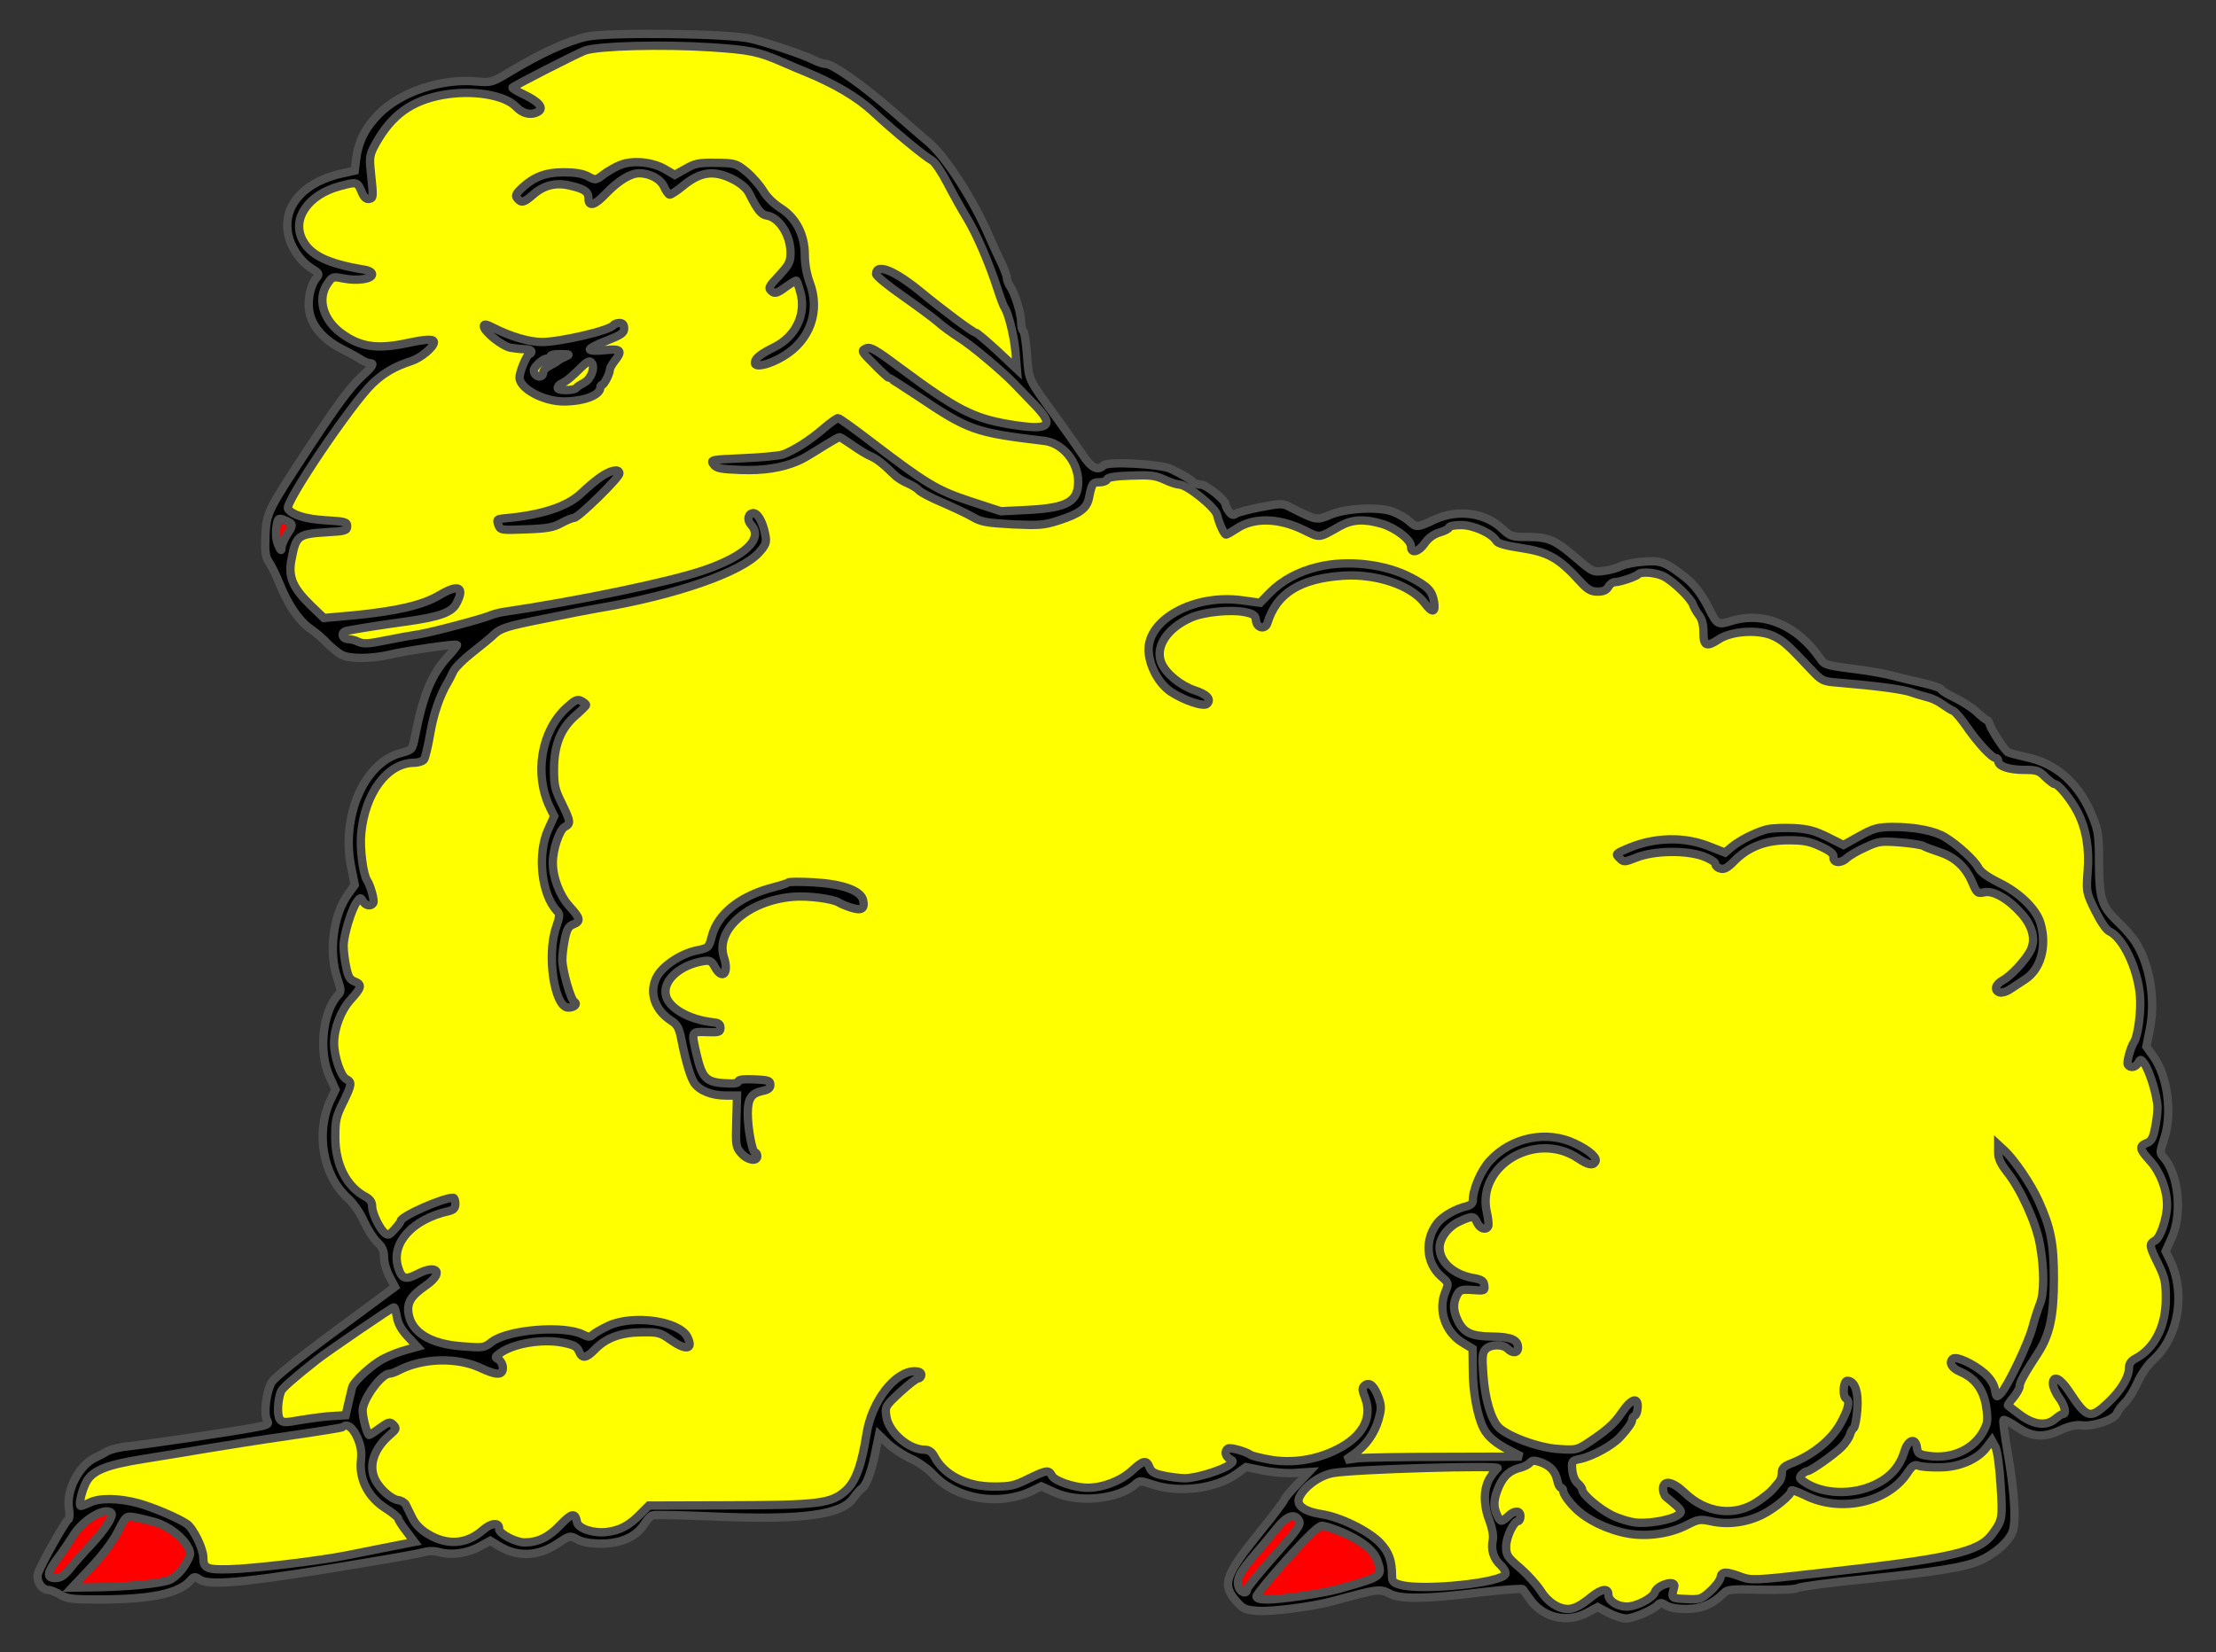 <?xml version="1.0" encoding="utf-8"?>
<svg xmlns="http://www.w3.org/2000/svg" xmlns:dc="http://purl.org/dc/elements/1.1/"
     xmlns:xl="http://www.w3.org/1999/xlink"
     xmlns:xlink="http://www.w3.org/1999/xlink"
     version="1.1"
     viewBox="76.5 81 265.5 198"
     width="265.5"
     height="198"
     preserveAspectRatio="xMidYMid meet"
     zoomAndPan="magnify"
     contentScriptType="application/ecmascript"
     contentStyleType="text/css">
   <rect x="76.5" y="81" width="265.5" height="198" fill="#333333" stroke="none"/>
   <defs/>
   <g stroke-opacity="1" stroke-dasharray="none" stroke="#505050" fill="#ffff00"
      fill-opacity="1">
      <title>Sheep Couchant (2)</title>
      <g>
         <title>Art</title>
         <g>
            <g>
               <g  id="outline-0">
                  <path
                        d="M 146.861 85.383 C 144.667 85.838 141.278 87.377 137.746 89.513 C 135.439 90.909 135.382 90.909 133.587 90.766 C 129.429 90.367 124.558 91.991 121.938 94.611 C 120.285 96.263 119.431 97.973 119.175 100.023 L 119.004 101.448 L 117.579 101.761 C 113.136 102.701 110.516 105.435 110.971 108.711 C 111.171 110.391 112.395 112.271 113.82 113.154 C 114.731 113.724 114.788 113.838 114.446 114.265 C 113.734 115.063 113.335 116.829 113.535 118.167 C 113.791 119.99 115.187 121.642 117.38 122.782 C 118.406 123.294 119.516 123.921 119.858 124.149 C 120.2 124.377 120.713 124.548 120.998 124.548 C 121.339 124.576 120.969 125.089 119.744 126.2 C 118.491 127.368 116.867 129.561 113.877 134.09 C 108.465 142.322 108.436 142.379 108.294 145.255 C 108.237 147.192 108.294 147.733 108.75 148.389 C 109.034 148.816 109.604 149.955 109.974 150.895 C 110.971 153.402 112.31 155.396 113.677 156.336 C 114.332 156.791 115.272 157.589 115.757 158.13 C 116.269 158.643 117.01 159.241 117.437 159.469 C 118.434 159.981 121.026 159.953 123.219 159.44 C 125.071 158.985 131.109 158.102 131.252 158.272 C 131.309 158.329 130.853 158.928 130.226 159.611 C 128.204 161.804 127.207 164.226 126.21 169.296 C 125.897 170.862 125.897 170.862 124.53 171.232 C 120.115 172.372 117.295 178.895 118.605 185.047 L 119.004 187.041 L 118.206 188.152 C 116.412 190.63 115.842 195.13 116.924 198.263 C 117.38 199.631 117.409 199.83 116.981 200.257 C 115.13 202.308 114.646 207.093 115.984 209.999 L 116.697 211.565 L 116.155 212.705 C 114.275 216.607 115.13 221.762 118.121 224.525 C 118.833 225.152 119.659 226.348 120.086 227.317 C 120.513 228.257 121.225 229.396 121.681 229.823 C 122.308 230.422 122.507 230.877 122.507 231.646 C 122.507 232.244 122.792 233.27 123.162 233.953 L 123.817 235.207 L 116.697 240.476 C 112.225 243.78 109.376 246.088 109.034 246.657 C 108.408 247.768 108.066 250.446 108.493 251.186 C 108.778 251.67 108.636 251.756 106.898 252.069 C 103.993 252.61 94.137 254.063 92.001 254.291 C 90.976 254.376 89.836 254.661 89.438 254.861 C 89.067 255.088 88.355 255.459 87.871 255.687 C 85.934 256.627 84.396 259.646 84.766 261.81 C 84.88 262.437 84.823 263.007 84.681 263.092 C 84.254 263.349 81.263 268.732 81.035 269.615 C 80.836 270.498 81.519 271.523 82.317 271.523 C 82.573 271.523 83.2 271.78 83.712 272.093 C 84.51 272.577 85.137 272.663 88.298 272.663 C 94.508 272.663 97.84 271.979 99.264 270.441 C 99.749 269.871 99.834 269.871 100.461 270.299 C 101.686 271.096 106.784 270.555 121.368 268.077 C 124.131 267.621 126.78 267.137 127.292 266.995 C 127.862 266.824 128.574 266.824 129.258 267.023 C 130.654 267.393 132.562 267.108 134.043 266.282 L 135.239 265.627 L 136.322 266.282 C 138.543 267.621 141.022 267.507 143.329 265.941 C 144.753 265.001 144.781 264.972 145.664 265.456 C 146.263 265.798 147.231 265.969 148.57 265.969 C 150.905 265.969 152.728 265.143 153.697 263.633 C 154.01 263.121 154.437 262.665 154.637 262.58 C 154.808 262.494 158.197 262.551 162.099 262.722 C 172.724 263.178 177.452 262.523 178.791 260.443 C 179.076 260.045 179.503 259.532 179.788 259.332 C 180.329 258.962 180.984 257.168 181.468 254.604 L 181.81 252.952 L 182.836 253.949 C 183.434 254.519 184.63 255.316 185.542 255.744 C 186.481 256.142 187.706 257.025 188.304 257.68 C 191.067 260.671 196.223 261.526 200.154 259.646 L 201.264 259.105 L 202.831 259.817 C 205.736 261.155 210.522 260.671 212.572 258.82 C 213 258.392 213.199 258.421 214.566 258.877 C 217.7 259.959 222.2 259.389 224.678 257.595 L 225.789 256.797 L 227.783 257.196 C 228.865 257.424 230.546 257.566 231.543 257.509 L 233.309 257.396 L 231.941 258.848 C 231.172 259.617 230.46 260.472 230.375 260.7 C 230.318 260.928 229.008 262.665 227.469 264.545 C 223.254 269.786 222.884 270.84 224.564 272.805 C 225.419 273.802 225.675 273.916 227.213 274.03 C 228.951 274.144 233.793 273.517 236.299 272.834 C 241.569 271.381 241.854 271.353 243.022 271.979 C 244.303 272.663 247.522 272.606 253.931 271.808 C 256.58 271.495 258.83 271.324 258.944 271.438 C 259.029 271.58 259.485 272.15 259.912 272.777 C 261.479 274.885 264.299 275.511 266.634 274.258 L 267.916 273.574 L 269.198 274.258 C 269.91 274.628 270.85 274.941 271.306 274.941 C 272.189 274.941 274.467 273.973 275.123 273.318 C 275.436 273.005 275.607 273.033 276.12 273.375 C 276.518 273.631 277.401 273.802 278.512 273.802 C 280.364 273.802 281.674 273.232 283.013 271.922 C 283.468 271.438 283.953 271.409 287.428 271.495 C 289.792 271.552 291.558 271.466 291.871 271.296 C 292.156 271.125 295.745 270.64 299.818 270.242 C 308.449 269.359 311.81 268.817 313.604 268.048 C 315.484 267.251 317.221 265.713 317.649 264.488 C 318.076 263.149 317.848 259.674 317.022 254.946 C 316.68 252.952 316.452 251.243 316.538 251.158 C 316.623 251.072 317.364 251.442 318.19 252.012 C 319.984 253.237 321.38 253.322 323.459 252.325 C 324.371 251.898 325.225 251.727 325.795 251.784 C 327.162 252.012 329.84 251.129 330.125 250.36 C 330.267 250.018 330.694 249.449 331.093 249.078 C 331.492 248.708 332.147 247.654 332.574 246.714 C 333.001 245.717 333.827 244.521 334.539 243.894 C 337.53 241.131 338.385 235.976 336.505 232.045 L 335.964 230.934 L 336.676 229.368 C 338.014 226.462 337.53 221.677 335.679 219.626 C 335.252 219.199 335.28 219 335.736 217.632 C 336.818 214.499 336.249 209.999 334.454 207.521 L 333.657 206.41 L 334.055 204.416 C 334.796 200.912 334.112 196.611 332.346 193.877 C 331.947 193.279 331.065 192.225 330.352 191.57 C 328.302 189.604 328.017 188.807 327.988 184.506 C 327.988 181.316 327.903 180.575 327.305 179.094 C 325.71 174.992 322.975 172.486 319.215 171.717 C 318.218 171.489 317.25 171.232 317.079 171.147 C 316.68 170.891 315.142 168.583 314.914 167.871 C 314.829 167.53 314.629 167.273 314.544 167.273 C 314.43 167.273 313.889 166.846 313.348 166.333 C 312.807 165.821 311.61 165.052 310.727 164.624 C 309.816 164.197 309.075 163.741 309.075 163.599 C 309.075 163.456 308.135 163.143 307.024 162.887 C 305.885 162.63 304.233 162.232 303.378 162.004 C 302.524 161.776 300.729 161.434 299.391 161.263 C 295.317 160.75 295.118 160.694 294.605 159.953 C 291.842 155.908 287.798 154.199 283.896 155.424 C 282.329 155.908 282.215 155.851 281.304 154.028 C 280.392 152.205 279.424 150.924 278.227 150.041 C 275.949 148.303 275.464 148.132 273.414 148.303 C 272.388 148.36 271.163 148.616 270.708 148.844 C 270.28 149.072 269.34 149.329 268.628 149.414 C 267.375 149.585 267.29 149.528 265.353 147.876 C 262.846 145.711 262.02 145.341 259.514 145.341 C 257.634 145.341 257.463 145.284 256.466 144.344 C 254.443 142.435 251.139 141.98 248.376 143.262 C 246.326 144.23 246.183 144.23 245.386 143.489 C 244.987 143.119 244.075 142.578 243.392 142.322 C 241.683 141.666 237.695 141.894 235.787 142.72 C 234.306 143.375 234.135 143.347 231.201 141.837 C 230.147 141.296 230.061 141.296 227.498 141.78 C 226.074 142.065 224.735 142.407 224.536 142.578 C 224.279 142.777 224.051 142.72 223.767 142.322 C 223.539 142.037 223.339 141.638 223.339 141.467 C 223.339 140.926 221.032 139.074 220.377 139.074 C 220.035 139.074 219.608 138.932 219.437 138.761 C 219.067 138.391 218.241 137.907 216.788 137.195 C 215.535 136.596 209.24 136.255 208.727 136.767 C 208.015 137.479 207.246 137.081 206.164 135.429 C 205.566 134.546 204.198 132.58 203.116 131.099 C 199.612 126.285 199.783 126.656 199.555 123.608 C 199.442 122.07 199.242 120.759 199.1 120.674 C 198.957 120.589 198.843 120.104 198.843 119.592 C 198.843 118.566 198.103 116.145 197.505 115.291 C 197.305 114.977 197.134 114.55 197.134 114.294 C 197.134 114.066 196.821 113.24 196.451 112.442 C 196.052 111.673 195.397 110.192 194.941 109.167 C 193.147 104.98 189.843 99.881 187.906 98.172 C 187.251 97.631 185.257 95.893 183.462 94.327 C 179.902 91.222 176.256 88.658 175.43 88.658 C 175.116 88.658 174.433 88.43 173.835 88.117 C 172.61 87.519 168.765 86.209 166.429 85.639 C 163.979 85.012 149.538 84.842 146.861 85.383 Z"
                        fill="black"/>
               </g>
            </g>
            <g>
               <path d="M 161.615 86.665 C 166.344 86.978 167.34 87.177 170.217 88.43 C 171.328 88.915 172.468 89.399 172.781 89.513 C 176.427 90.994 179.218 92.618 181.184 94.469 C 183.548 96.662 187.222 99.71 188.19 100.251 C 188.532 100.451 189.358 101.675 190.013 102.957 C 190.697 104.267 191.722 106.119 192.321 107.087 C 193.488 108.996 194.97 112.414 195.995 115.575 C 196.337 116.658 196.736 117.683 196.85 117.854 C 197.305 118.481 197.96 121.101 198.16 123.095 L 198.331 125.231 L 195.995 123.038 C 194.685 121.842 193.517 120.845 193.375 120.845 C 193.061 120.845 189.444 118.139 186.852 116.003 C 183.69 113.411 181.468 112.499 181.468 113.838 C 181.468 114.066 182.921 115.262 184.687 116.487 C 186.424 117.712 188.333 119.107 188.874 119.592 C 189.415 120.076 190.583 120.93 191.438 121.472 C 192.976 122.44 196.565 125.459 197.989 126.94 C 198.388 127.339 199.442 128.45 200.353 129.39 C 203.03 132.124 202.318 132.666 197.248 131.811 C 193.118 131.099 190.982 130.017 184.516 125.203 C 181.354 122.839 180.785 122.525 180.244 122.753 C 179.645 123.038 179.674 123.095 181.212 124.633 C 182.095 125.545 182.893 126.257 182.978 126.257 C 183.063 126.257 184.659 127.282 186.51 128.507 C 192.577 132.58 193.318 132.837 201.635 133.833 C 203.8 134.09 205.679 136.34 205.679 138.704 C 205.679 141.097 204.398 141.837 199.812 142.094 L 196.422 142.265 L 192.748 141.068 C 188.703 139.73 187.507 138.989 180.813 133.89 C 178.819 132.352 177.053 131.099 176.911 131.099 C 176.769 131.099 175.999 131.64 175.23 132.295 C 173.578 133.748 171.585 135.001 170.303 135.457 C 169.79 135.628 167.597 135.827 165.461 135.913 C 161.672 136.084 161.587 136.084 161.986 136.653 C 162.327 137.109 162.812 137.223 165.176 137.308 C 167.882 137.422 170.16 137.081 172.069 136.255 C 172.838 135.913 173.066 135.77 175.401 134.318 C 176.227 133.805 176.996 133.378 177.082 133.378 C 177.167 133.378 177.851 133.805 178.591 134.318 C 179.304 134.83 180.272 135.429 180.728 135.628 C 181.554 135.97 182.294 136.568 183.605 137.85 C 183.946 138.22 184.687 138.676 185.228 138.904 C 185.769 139.131 186.368 139.502 186.567 139.73 C 186.738 139.957 188.02 140.641 189.387 141.211 C 190.754 141.809 192.406 142.578 193.033 142.948 C 194.03 143.546 194.742 143.66 197.789 143.831 C 201.037 143.974 201.549 143.945 203.401 143.347 C 205.85 142.549 206.705 141.923 206.961 140.698 C 207.332 138.904 207.388 138.79 208.243 138.79 C 208.699 138.79 209.097 138.619 209.154 138.419 C 209.24 138.191 210.151 138.049 212.003 137.992 C 214.282 137.907 214.908 137.964 216.019 138.476 C 216.731 138.818 217.557 139.074 217.842 139.074 C 218.753 139.103 222.115 141.809 222.314 142.692 C 222.599 143.831 223.168 145.056 223.396 145.056 C 223.51 145.056 224.051 144.743 224.621 144.372 C 226.643 142.977 229.691 143.034 232.71 144.515 C 234.676 145.483 234.448 145.512 237.011 144.059 C 238.493 143.233 239.945 143.148 242.082 143.774 C 243.762 144.287 245.557 145.683 245.557 146.509 C 245.557 147.392 246.497 147.135 247.209 146.081 C 247.636 145.483 248.234 145.028 248.975 144.8 C 249.601 144.629 250.114 144.344 250.114 144.202 C 250.114 144.031 250.769 143.917 251.567 143.917 C 253.048 143.917 255.269 144.914 255.782 145.825 C 255.925 146.11 256.922 146.395 258.659 146.651 C 262.02 147.164 263.216 147.819 265.865 150.724 C 266.72 151.664 267.147 151.892 267.916 151.892 C 268.6 151.892 268.97 151.721 269.198 151.322 C 269.369 151.009 269.711 150.753 269.996 150.753 C 270.565 150.753 272.531 150.098 272.787 149.813 C 273.157 149.442 274.923 149.613 275.835 150.069 C 277.003 150.667 279.11 152.718 279.338 153.459 C 279.452 153.772 279.765 154.342 280.05 154.712 C 280.421 155.168 280.591 155.851 280.591 156.763 C 280.591 158.415 280.933 158.586 282.414 157.617 C 284.01 156.563 287.371 156.393 289.108 157.275 C 290.247 157.874 290.618 158.187 293.466 161.206 C 294.776 162.602 294.89 162.659 296.742 162.801 C 301.47 163.2 304.461 163.599 305.515 163.969 C 306.141 164.197 307.053 164.453 307.509 164.567 C 307.993 164.681 308.762 165.052 309.218 165.393 C 309.702 165.735 310.271 166.105 310.528 166.191 C 310.784 166.305 311.525 167.188 312.208 168.185 C 313.519 170.065 315.142 171.831 315.626 171.831 C 315.797 171.831 315.911 172.002 315.911 172.201 C 315.911 172.828 317.221 173.255 319.044 173.255 C 320.526 173.255 320.81 173.34 321.551 174.109 C 322.035 174.565 322.548 174.964 322.69 174.964 C 323.146 174.964 324.684 176.872 325.425 178.325 C 326.45 180.347 326.849 182.711 326.621 185.474 C 326.45 187.867 326.45 187.924 327.504 190.089 C 328.159 191.399 328.843 192.424 329.213 192.595 C 330.837 193.336 332.603 197.01 332.887 200.257 C 333.058 202.023 332.66 205.157 332.175 205.869 C 331.777 206.467 331.264 208.29 331.435 208.575 C 331.72 209.03 332.375 208.916 332.688 208.347 C 332.944 207.891 333.001 207.891 333.4 208.432 C 334.027 209.258 334.995 212.42 334.995 213.73 C 334.995 214.328 334.853 215.468 334.682 216.265 C 334.454 217.405 334.226 217.775 333.685 217.974 C 332.745 218.344 332.83 218.715 334.112 220.11 C 335.309 221.421 336.135 223.557 336.135 225.38 C 336.135 226.947 335.337 229.311 334.71 229.652 C 333.97 230.051 333.97 230.251 335.081 232.472 C 335.878 234.124 335.992 234.609 335.992 236.631 C 335.992 239.935 334.625 242.584 332.375 243.78 C 331.834 244.065 331.577 244.407 331.577 244.92 C 331.577 246.031 330.609 247.626 329.042 249.107 C 326.906 251.101 326.536 250.987 324.399 247.74 C 323.345 246.144 322.462 245.717 322.462 246.8 C 322.462 247.17 322.776 247.911 323.175 248.452 C 323.887 249.392 324.115 250.446 323.659 250.446 C 323.516 250.446 323.118 250.702 322.747 251.015 C 321.693 251.927 320.184 251.756 318.56 250.559 C 317.82 249.99 317.136 249.477 317.079 249.42 C 317.022 249.363 317.307 248.936 317.734 248.452 C 318.133 247.967 318.475 247.341 318.475 247.113 C 318.475 246.657 318.987 245.717 320.639 243.182 C 322.092 240.96 322.576 238.682 322.576 234.21 C 322.576 229.994 322.206 228.114 320.725 224.867 C 319.842 222.902 317.848 219.968 316.652 218.857 L 315.911 218.174 L 315.911 219.142 C 315.911 219.826 316.225 220.481 316.937 221.392 C 318.617 223.5 320.44 227.516 320.896 230.08 C 321.437 233.071 321.437 235.976 320.896 237.258 C 320.668 237.827 320.269 239.052 320.013 240.021 C 319.529 241.929 317.022 247.141 316.225 247.967 C 315.712 248.48 315.683 248.48 315.512 247.512 C 315.399 246.857 314.943 246.173 314.288 245.575 C 312.92 244.407 310.841 243.439 310.442 243.837 C 309.958 244.322 310.385 244.977 311.411 245.404 C 313.063 246.116 314.06 247.398 314.43 249.335 C 314.629 250.474 314.658 251.3 314.459 251.784 C 313.462 254.433 310.642 255.914 307.537 255.459 C 306.426 255.288 306.255 255.174 306.17 254.49 C 306.027 253.208 305.087 253.493 304.66 254.946 C 304.119 256.712 303.008 257.994 301.242 258.848 C 298.479 260.215 294.805 260.073 292.612 258.535 C 292.07 258.165 292.042 258.051 292.384 257.68 C 292.612 257.453 292.896 257.282 293.039 257.282 C 293.438 257.282 296.286 255.259 297.14 254.405 C 297.568 253.977 298.023 253.322 298.137 252.952 C 298.223 252.582 298.451 252.212 298.593 252.126 C 298.736 252.041 298.935 251.044 299.02 249.933 C 299.191 247.797 298.736 246.458 297.824 246.458 C 297.34 246.458 297.226 248.309 297.682 248.594 C 298.194 248.907 297.966 249.876 296.941 251.699 C 295.83 253.607 293.694 255.316 291.216 256.313 C 290.247 256.683 289.991 256.911 289.991 257.481 C 289.991 257.851 289.849 258.307 289.706 258.506 C 289.535 258.706 289.194 259.105 288.909 259.446 C 288.652 259.76 287.826 260.443 287.086 260.928 C 284.38 262.779 280.905 262.352 278.341 259.874 C 276.917 258.506 275.749 258.279 275.749 259.418 C 275.749 259.788 275.92 260.244 276.12 260.386 C 278.056 261.953 278.142 262.124 277.572 262.523 C 276.746 263.149 273.898 263.633 272.417 263.434 C 271.648 263.349 270.394 262.95 269.597 262.551 C 268.116 261.81 266.065 260.073 266.065 259.503 C 266.065 259.332 265.808 258.991 265.524 258.734 C 265.182 258.449 264.925 257.794 264.868 257.139 C 264.783 256.085 264.812 256.028 265.808 255.829 C 267.375 255.487 269.739 254.177 270.651 253.151 C 271.591 252.126 272.046 251.442 272.046 251.129 C 272.046 250.93 272.189 250.73 272.331 250.673 C 272.502 250.616 272.673 250.218 272.702 249.733 C 272.815 248.338 271.989 248.537 270.822 250.246 C 269.825 251.699 268.999 252.411 266.492 254.063 C 265.467 254.718 265.182 254.775 263.216 254.633 C 260.824 254.49 257.092 253.095 256.039 252.012 C 255.127 251.044 254.415 248.623 254.216 245.746 C 254.045 243.524 254.102 243.097 254.5 242.669 C 255.099 242.071 256.551 242.043 257.121 242.613 C 257.719 243.211 258.374 243.154 258.374 242.499 C 258.374 241.53 257.548 241.188 255.269 241.16 C 252.763 241.131 251.851 240.704 251.139 239.195 C 250.598 238.055 250.57 237.172 251.054 236.204 C 251.396 235.549 251.567 235.492 252.934 235.577 C 254.358 235.691 254.415 235.663 254.33 235.036 C 254.273 234.495 254.016 234.324 253.048 234.153 C 250.684 233.754 248.975 232.244 248.975 230.507 C 248.975 229.339 250.029 227.972 251.339 227.374 C 252.905 226.662 253.105 226.662 253.475 227.516 C 253.817 228.228 254.5 228.456 254.785 227.972 C 254.899 227.829 254.814 227.06 254.643 226.291 C 253.333 220.652 260.567 216.408 265.609 219.826 C 266.748 220.595 267.347 220.709 267.631 220.224 C 267.945 219.769 266.948 218.857 265.21 218.031 C 261.849 216.408 257.605 217.262 255.013 220.082 C 253.931 221.25 252.962 223.5 252.962 224.867 C 252.962 225.181 252.677 225.437 252.193 225.551 C 250.855 225.864 249.345 226.747 248.718 227.545 C 247.152 229.539 247.351 232.33 249.145 233.925 C 250.085 234.751 250.085 234.751 249.687 235.748 C 248.747 237.97 249.63 240.59 251.709 241.872 L 252.934 242.613 L 252.962 245.233 C 252.962 247.768 253.504 250.73 254.244 252.155 C 254.757 253.151 255.725 253.977 257.377 254.804 L 258.801 255.544 L 249.658 255.573 C 244.617 255.573 239.888 255.658 239.119 255.744 L 237.724 255.943 L 238.692 255.259 C 240.116 254.262 241.17 252.781 241.654 251.129 C 241.996 249.933 242.025 249.534 241.711 248.594 C 241.199 247.113 240.6 246.543 240.031 246.999 C 239.66 247.312 239.66 247.483 240.088 248.594 C 240.942 250.958 239.689 253.208 236.613 254.718 C 234.163 255.943 231.315 256.37 228.666 255.914 C 227.555 255.715 226.529 255.459 226.359 255.345 C 225.76 254.917 223.909 254.405 223.624 254.576 C 223.168 254.861 223.282 255.516 223.852 255.829 C 224.308 256.085 224.308 256.142 223.767 256.541 C 222.941 257.168 219.779 258.136 218.469 258.136 C 217.87 258.136 216.731 257.994 215.934 257.823 C 214.794 257.595 214.424 257.367 214.225 256.826 C 213.854 255.886 213.484 255.971 212.088 257.253 C 210.778 258.449 208.642 259.275 206.819 259.275 C 205.252 259.275 202.888 258.478 202.546 257.851 C 202.147 257.111 201.948 257.111 199.726 258.193 C 198.074 259.019 197.59 259.133 195.568 259.133 C 192.264 259.133 189.615 257.766 188.418 255.487 C 188.134 254.974 187.792 254.718 187.279 254.718 C 185.371 254.718 182.95 252.61 182.693 250.73 C 182.522 249.563 182.551 249.506 184.317 247.854 C 185.314 246.942 186.282 246.173 186.51 246.173 C 186.709 246.173 186.88 245.974 186.88 245.746 C 186.88 245.461 186.595 245.318 186.083 245.318 C 183.719 245.318 180.956 248.907 180.329 252.781 C 179.731 256.598 179.019 258.535 177.822 259.617 C 176.085 261.184 174.575 261.355 163.666 261.383 L 154.238 261.412 L 153.184 262.466 C 151.874 263.804 150.791 264.374 149.225 264.573 C 147.63 264.773 145.778 264.175 145.636 263.406 C 145.408 262.209 145.009 262.295 143.614 263.747 C 142.246 265.2 140.936 265.827 139.341 265.827 C 138.259 265.827 136.236 264.744 136.293 264.203 C 136.35 263.377 135.353 263.463 134.356 264.346 C 132.391 266.083 130.027 266.225 127.691 264.773 C 126.865 264.26 126.21 263.577 125.868 262.836 C 125.555 262.209 125.213 261.497 125.099 261.269 C 124.957 261.041 124.558 260.785 124.188 260.757 C 123.39 260.643 122.051 259.475 121.482 258.364 C 120.599 256.683 121.282 254.604 123.191 252.952 C 123.988 252.268 124.045 252.155 123.618 251.727 C 123.219 251.329 123.077 251.357 121.966 252.155 C 121.282 252.667 120.713 253.009 120.684 252.952 C 120.399 252.61 119.944 250.787 119.944 250.018 C 119.944 248.68 122.194 245.603 123.162 245.603 C 123.362 245.603 123.846 245.432 124.273 245.205 C 127.122 243.723 131.252 243.609 134.072 244.92 C 136.008 245.831 136.749 245.831 136.749 244.891 C 136.749 244.521 136.521 244.094 136.265 243.923 C 135.781 243.666 135.781 243.609 136.322 243.211 C 137.917 241.986 141.506 241.388 143.984 241.9 C 145.294 242.157 145.664 242.385 145.864 242.926 C 146.234 243.837 146.718 243.78 147.744 242.726 C 149.082 241.331 150.82 240.676 153.326 240.647 C 155.349 240.619 155.605 240.676 156.802 241.53 C 158.71 242.869 159.593 242.726 158.881 241.245 C 157.969 239.308 152.444 238.482 149.424 239.85 C 148.655 240.22 147.829 240.676 147.573 240.904 C 147.202 241.245 147.003 241.245 146.376 240.932 C 144.155 239.764 137.404 240.305 135.439 241.786 C 134.499 242.527 134.385 242.527 131.85 242.328 C 128.061 242.043 125.811 240.676 125.441 238.397 C 125.242 237.087 125.754 236.261 127.492 235.064 C 129.742 233.526 128.944 232.387 126.495 233.669 C 125.071 234.409 124.615 234.267 124.188 232.814 C 123.333 229.937 125.925 227.089 130.283 226.12 C 130.853 225.978 131.052 225.779 131.052 225.238 C 131.052 224.839 130.938 224.525 130.796 224.525 C 129.543 224.525 124.53 226.747 124.501 227.317 C 124.501 227.431 124.159 227.886 123.76 228.314 C 123.162 228.997 122.991 229.083 122.621 228.769 C 121.966 228.228 121.083 226.377 121.083 225.551 C 121.083 225.038 120.827 224.696 120.314 224.411 C 118.035 223.215 116.668 220.566 116.668 217.262 C 116.668 215.24 116.782 214.756 117.608 213.103 C 118.69 210.882 118.69 210.682 117.95 210.284 C 117.323 209.942 116.526 207.578 116.526 206.011 C 116.526 204.188 117.352 202.052 118.548 200.742 C 119.83 199.346 119.915 198.976 118.975 198.605 C 118.434 198.406 118.206 198.036 117.978 196.896 C 117.807 196.099 117.665 194.959 117.665 194.361 C 117.665 193.051 118.633 189.889 119.26 189.063 C 119.659 188.522 119.716 188.522 119.972 188.978 C 120.285 189.547 120.941 189.661 121.225 189.206 C 121.396 188.921 120.884 187.098 120.485 186.5 C 120.001 185.788 119.602 182.654 119.773 180.888 C 120.228 176.018 122.906 172.429 126.096 172.4 C 126.58 172.4 127.122 172.229 127.292 172.03 C 127.435 171.859 127.777 170.463 128.033 168.954 C 128.432 166.59 129.172 164.368 130.169 162.716 C 130.312 162.488 130.597 161.918 130.796 161.491 C 130.995 161.035 132.021 160.01 133.046 159.212 C 134.072 158.415 135.296 157.418 135.752 156.962 C 136.521 156.279 137.29 156.022 141.591 155.168 C 144.326 154.598 147.288 154.028 148.142 153.886 C 157.371 152.348 165.404 149.556 167.483 147.164 C 168.252 146.281 168.366 146.024 168.195 145.113 C 167.939 143.66 167.312 142.492 166.771 142.492 C 166.144 142.492 165.945 143.29 166.486 143.888 C 167.996 145.54 165.802 147.648 160.761 149.357 C 156.631 150.753 145.807 153.003 136.749 154.342 C 136.208 154.427 135.496 154.627 135.182 154.769 C 134.242 155.168 128.147 156.791 126.637 157.019 C 125.868 157.133 124.102 157.446 122.707 157.731 C 120.741 158.13 120.086 158.187 119.488 157.931 C 119.089 157.731 118.548 157.589 118.263 157.589 C 117.466 157.589 117.266 156.763 118.035 156.592 C 119.175 156.364 122.023 155.908 125.327 155.453 C 129.201 154.911 130.654 154.37 131.195 153.288 C 132.22 151.322 131.451 150.952 129.144 152.319 C 127.15 153.516 124.017 154.228 118.833 154.74 L 115.301 155.054 L 113.734 153.544 C 111.598 151.465 111.028 150.155 111.399 148.161 C 111.968 145.141 112.139 144.999 115.671 144.771 C 117.864 144.657 118.092 144.572 118.092 144.059 C 118.092 143.546 117.864 143.489 115.529 143.347 C 113.108 143.205 111.456 142.692 111 141.951 C 110.573 141.268 118.633 129.333 121.14 126.94 C 122.422 125.716 123.817 124.89 125.783 124.263 C 126.922 123.893 128.489 122.582 128.489 122.013 C 128.489 121.585 127.606 121.614 125.213 122.127 C 121.681 122.867 119.687 122.582 117.466 120.987 C 115.215 119.364 114.475 116.829 115.728 115.006 C 116.326 114.123 116.355 114.123 117.693 114.379 C 119.317 114.692 121.083 114.436 121.083 113.866 C 121.083 113.61 120.656 113.382 120.029 113.297 C 115.757 112.585 113.677 111.588 112.737 109.736 C 111.427 107.201 113.449 104.296 117.238 103.299 C 119.232 102.758 119.317 102.786 119.801 103.926 C 120.086 104.638 120.371 104.894 120.713 104.837 C 121.254 104.723 121.254 104.695 120.912 101.476 C 120.741 99.739 120.798 99.482 121.596 98.058 C 123.476 94.754 125.811 93.073 129.486 92.39 C 133.046 91.735 136.948 92.361 138.316 93.785 C 139.142 94.668 140.196 94.868 141.022 94.355 C 141.677 93.928 141.05 93.187 139.341 92.361 C 138.543 91.991 137.888 91.592 137.888 91.507 C 137.888 91.364 145.579 87.434 146.576 87.063 C 148.171 86.494 155.89 86.294 161.615 86.665 Z"/>
            </g>
            <g>
               <g  id="feature-0">
                  <path
                        d="M 111.313 143.689 C 111.569 143.888 111.456 144.23 110.943 144.971 C 110.573 145.54 110.259 146.252 110.231 146.594 C 110.231 147.078 110.145 147.021 109.832 146.309 C 109.604 145.797 109.519 144.971 109.604 144.258 C 109.746 143.176 109.832 143.062 110.373 143.233 C 110.686 143.347 111.114 143.546 111.313 143.689 Z"
                        fill="#ff0000"/>
               </g>
            </g>
            <g>
               <path d="M 124.045 238.767 C 124.159 239.565 124.586 240.334 125.356 241.16 L 126.495 242.385 L 125.156 242.755 C 124.387 242.954 123.219 243.41 122.507 243.78 C 121.083 244.492 118.918 246.486 118.69 247.255 C 118.633 247.512 118.434 248.366 118.235 249.164 L 117.921 250.588 L 116.44 250.673 C 115.614 250.702 113.934 250.93 112.68 251.129 C 110.601 251.499 110.373 251.499 110.031 251.072 C 109.69 250.616 109.746 248.793 110.174 247.711 C 110.316 247.341 111.883 245.974 114.532 243.894 C 115.814 242.897 123.476 237.656 123.675 237.656 C 123.789 237.628 123.931 238.141 124.045 238.767 Z"/>
            </g>
            <g>
               <path d="M 119.289 253.208 C 119.744 254.262 119.858 254.917 119.744 256.057 C 119.516 258.279 120.627 260.415 122.678 261.725 C 123.533 262.266 124.216 262.836 124.216 262.978 C 124.216 263.092 124.643 263.804 125.185 264.488 L 126.153 265.77 L 125.27 265.941 C 123.988 266.197 120.741 266.824 118.235 267.336 C 114.931 268.02 106.699 268.988 103.936 269.045 C 101.258 269.102 100.86 268.931 100.86 267.65 C 100.86 266.596 99.692 264.203 98.923 263.633 C 97.897 262.921 94.793 261.583 92.941 261.098 C 90.662 260.5 88.355 260.472 87.216 261.07 C 86.675 261.326 86.191 261.497 86.134 261.44 C 85.906 261.212 86.39 259.304 86.931 258.421 C 87.7 257.168 89.381 256.513 93.653 255.829 C 95.647 255.516 99.094 254.946 101.287 254.576 C 103.48 254.205 108.037 253.493 111.399 253.009 C 114.76 252.525 117.579 252.069 117.636 251.984 C 118.092 251.556 118.747 252.041 119.289 253.208 Z"/>
            </g>
            <g>
               <path d="M 316.196 258.962 C 316.452 262.978 316.424 263.178 315.171 264.858 C 313.576 266.995 310.214 267.764 294.235 269.53 C 286.744 270.384 286.345 270.384 285.12 269.957 C 283.297 269.273 282.756 269.273 282.642 270.014 C 282.585 270.356 282.044 271.096 281.418 271.666 C 280.335 272.634 280.193 272.691 278.512 272.606 C 276.661 272.52 276.718 272.549 277.088 271.153 C 277.373 270.242 275.066 270.868 274.752 271.808 C 274.524 272.492 272.559 273.517 271.42 273.517 C 270.252 273.517 269.198 272.834 269.198 272.065 C 269.198 271.267 268.372 271.381 267.204 272.321 C 265.922 273.375 265.096 273.802 264.356 273.802 C 263.188 273.802 261.906 272.948 261.08 271.609 C 260.624 270.897 259.514 269.672 258.602 268.874 C 257.092 267.593 256.95 267.336 256.95 266.311 C 256.95 265.2 257.861 263.263 258.403 263.263 C 258.545 263.263 258.659 263.007 258.659 262.693 C 258.659 261.953 257.947 261.953 257.178 262.693 C 256.38 263.434 256.266 263.406 255.868 262.551 C 255.383 261.497 255.44 260.643 256.067 259.162 C 256.665 257.823 257.406 257.168 258.716 256.854 C 259.143 256.74 259.627 256.484 259.798 256.285 C 260.055 255.971 260.311 255.971 261.023 256.199 C 262.191 256.598 262.818 257.253 263.074 258.364 C 263.159 258.877 263.387 259.275 263.53 259.275 C 263.672 259.275 263.786 259.446 263.786 259.646 C 263.786 260.016 264.441 260.928 265.21 261.697 C 266.663 263.149 269.17 264.346 271.591 264.773 C 273.926 265.172 276.632 264.773 278.655 263.719 C 279.936 263.064 280.164 263.007 281.503 263.292 C 283.525 263.747 285.776 263.434 287.655 262.494 C 289.194 261.725 291.13 260.101 291.13 259.617 C 291.13 259.475 291.899 259.76 292.839 260.215 C 297.027 262.295 302.666 261.041 305.002 257.538 C 305.6 256.627 305.856 256.456 306.341 256.627 C 306.683 256.769 307.85 256.854 308.933 256.826 C 311.24 256.826 313.462 255.857 314.515 254.433 L 315.142 253.607 L 315.569 254.376 C 315.797 254.832 316.054 256.655 316.196 258.962 Z"/>
            </g>
            <g>
               <path d="M 255.925 256.94 C 255.754 257.054 255.326 257.595 254.985 258.136 C 254.216 259.418 254.216 261.355 254.956 263.235 C 255.298 264.146 255.44 265.001 255.355 265.513 C 255.099 266.71 255.44 267.764 256.295 268.561 C 256.694 268.931 256.95 269.416 256.865 269.615 C 256.466 270.669 247.066 271.637 244.36 270.925 C 243.449 270.697 243.278 270.526 243.278 269.871 C 243.278 267.991 242.908 266.995 241.825 265.855 C 240.429 264.431 237.097 262.779 234.818 262.437 C 232.682 262.095 231.714 261.355 232.198 260.358 C 232.824 259.076 234.676 257.766 236.242 257.509 C 238.806 257.054 256.523 256.541 255.925 256.94 Z"/>
            </g>
            <g>
               <g  id="feature-1">
                  <path
                        d="M 89.836 262.295 C 90.15 262.637 89.124 264.232 87.472 266.026 C 86.561 266.966 85.421 268.276 84.909 268.931 C 84.197 269.814 83.741 270.099 83.143 270.099 C 82.032 270.099 82.117 269.473 83.428 267.707 C 84.026 266.909 84.88 265.656 85.308 264.944 C 86.504 263.064 89.096 261.554 89.836 262.295 Z"
                        fill="#ff0000"/>
               </g>
            </g>
            <g>
               <g  id="feature-2">
                  <path
                        d="M 95.106 263.406 C 96.729 263.89 98.382 265.172 99.037 266.425 C 99.407 267.165 99.378 267.308 98.666 268.533 C 98.182 269.302 97.47 270.014 96.872 270.299 C 95.875 270.754 91.517 271.182 87.216 271.21 L 85.137 271.239 L 87.358 268.874 C 88.726 267.422 90.007 265.741 90.605 264.573 C 91.574 262.665 91.602 262.637 92.599 262.807 C 93.141 262.893 94.28 263.178 95.106 263.406 Z"
                        fill="#ff0000"/>
               </g>
            </g>
            <g>
               <g  id="feature-3">
                  <path
                        d="M 232.141 263.235 C 232.397 263.69 231.941 264.317 229.178 267.422 C 227.384 269.444 225.903 271.267 225.903 271.438 C 225.903 272.122 225.048 271.808 224.877 271.068 C 224.65 270.156 225.077 269.33 226.9 267.222 C 227.697 266.311 228.837 264.915 229.463 264.146 C 230.688 262.608 231.628 262.266 232.141 263.235 Z"
                        fill="#ff0000"/>
               </g>
            </g>
            <g>
               <g  id="feature-4">
                  <path
                        d="M 237.011 264.488 C 239.575 265.542 241.113 266.767 241.54 268.048 C 242.167 269.9 242.167 269.9 236.954 271.381 C 235.018 271.922 230.061 272.663 228.352 272.663 C 227.469 272.663 227.042 272.549 227.042 272.293 C 227.042 272.093 228.666 270.099 230.66 267.878 C 233.109 265.143 234.476 263.833 234.875 263.833 C 235.189 263.833 236.157 264.146 237.011 264.488 Z"
                        fill="#ff0000"/>
               </g>
            </g>
            <g>
               <g  id="outline-1">
                  <path
                        d="M 150.905 100.735 C 150.336 100.935 149.396 101.476 148.855 101.875 C 147.886 102.615 147.858 102.644 146.946 102.131 C 146.291 101.789 145.38 101.647 144.012 101.647 C 141.848 101.647 140.452 102.188 138.942 103.612 C 138.316 104.21 138.202 104.467 138.487 104.78 C 138.971 105.35 139.256 105.293 140.338 104.353 C 141.62 103.214 143.044 102.843 144.667 103.214 C 146.49 103.612 147.003 103.954 147.003 104.752 C 147.003 105.834 147.744 105.635 149.082 104.21 C 150.564 102.672 152.016 101.761 153.07 101.761 C 154.409 101.761 155.691 102.473 156.089 103.441 C 156.317 103.926 156.602 104.324 156.745 104.324 C 156.887 104.324 157.571 103.897 158.226 103.356 C 160.39 101.561 161.986 101.334 164.293 102.473 C 165.233 102.957 165.916 103.527 166.23 104.125 C 167.255 106.176 167.711 106.745 168.394 106.831 C 169.847 107.059 171.214 109.167 171.214 111.274 C 171.214 112.385 171.043 112.699 169.932 113.923 C 168.508 115.433 168.48 115.518 169.049 115.974 C 169.334 116.202 169.705 116.088 170.616 115.405 C 171.3 114.92 171.869 114.578 171.926 114.635 C 171.983 114.692 172.211 115.348 172.411 116.088 C 173.094 118.68 171.841 121.301 169.306 122.582 C 167.568 123.437 166.942 123.95 166.942 124.491 C 166.942 125.089 168.622 124.719 170.303 123.722 C 173.55 121.813 174.832 118.281 173.493 114.806 C 173.151 113.895 172.923 112.613 172.923 111.559 C 172.923 109.138 171.869 107.116 170.046 105.948 C 169.22 105.435 168.366 104.609 167.939 103.869 C 167.54 103.214 166.657 102.188 165.945 101.59 C 164.72 100.593 164.578 100.536 162.299 100.508 C 160.276 100.479 159.792 100.565 158.653 101.22 L 157.343 101.96 L 156.175 101.277 C 154.722 100.422 152.387 100.166 150.905 100.735 Z"
                        fill="black"/>
               </g>
            </g>
            <g>
               <g  id="outline-2">
                  <path
                        d="M 134.47 120.104 C 134.47 120.702 136.635 122.468 137.66 122.668 C 138.145 122.753 138.885 122.839 139.341 122.839 C 139.797 122.839 140.167 122.953 140.167 123.124 C 140.167 123.266 140.082 123.408 139.939 123.408 C 139.654 123.408 138.743 125.545 138.743 126.228 C 138.743 127.567 141.648 129.134 144.126 129.105 C 146.547 129.077 148.427 128.336 148.427 127.425 C 148.427 127.254 148.513 127.111 148.655 127.111 C 148.883 127.111 149.567 125.744 149.567 125.288 C 149.567 125.117 149.823 124.662 150.136 124.263 C 151.133 123.01 150.905 122.753 149.025 122.953 C 148.085 123.067 147.259 123.038 147.174 122.896 C 147.089 122.753 147.972 122.269 149.139 121.842 C 150.934 121.13 151.276 120.902 151.276 120.361 C 151.276 119.905 151.105 119.706 150.734 119.706 C 150.421 119.706 150.108 119.819 149.994 119.962 C 149.624 120.589 143.642 121.984 141.42 121.984 C 139.911 121.984 137.689 121.329 135.667 120.304 C 134.727 119.819 134.47 119.791 134.47 120.104 Z"
                        fill="black"/>
               </g>
            </g>
            <g>
               <path d="M 144.155 123.779 C 143.756 123.95 143.386 124.177 143.3 124.263 C 143.215 124.348 142.816 124.576 142.389 124.804 C 141.933 125.032 141.591 125.374 141.591 125.573 C 141.591 126.428 140.48 126.228 140.452 125.374 C 140.452 124.975 141.563 123.978 141.99 123.978 C 142.246 123.978 142.446 123.836 142.446 123.693 C 142.446 123.522 142.987 123.408 143.671 123.437 C 144.81 123.437 144.838 123.465 144.155 123.779 Z"/>
            </g>
            <g>
               <path d="M 147.43 124.548 C 147.801 125.146 147.259 126.456 146.49 126.855 C 146.063 127.083 145.636 127.339 145.55 127.482 C 145.323 127.795 143.471 127.852 143.329 127.539 C 143.272 127.368 143.471 127.111 143.756 126.969 C 144.383 126.656 144.981 126.171 146.092 125.06 C 146.946 124.234 147.174 124.149 147.43 124.548 Z"/>
            </g>
            <g>
               <g  id="outline-3">
                  <path
                        d="M 148.541 138.106 C 147.943 138.505 146.861 139.416 146.149 140.1 C 144.468 141.723 141.278 142.749 136.863 143.119 C 136.037 143.205 135.98 143.262 136.208 143.888 C 136.464 144.543 136.521 144.543 139.54 144.429 C 141.99 144.344 142.816 144.202 143.727 143.689 C 144.354 143.347 145.038 143.062 145.266 143.062 C 145.778 143.062 150.706 138.248 150.706 137.736 C 150.706 137.138 149.738 137.308 148.541 138.106 Z"
                        fill="black"/>
               </g>
            </g>
            <g>
               <g  id="outline-4">
                  <path
                        d="M 234.391 148.93 C 232.084 149.471 230.061 150.582 228.666 152.006 L 227.469 153.231 L 225.39 152.946 C 219.693 152.12 213.997 155.168 214.111 158.956 C 214.196 160.807 215.307 162.887 216.76 163.884 C 218.355 164.938 220.719 165.735 221.118 165.336 C 221.659 164.795 221.118 164.197 219.608 163.713 C 217.927 163.143 216.161 161.69 215.649 160.437 C 214.851 158.529 216.332 156.279 219.152 155.025 C 220.719 154.313 224.051 154 225.76 154.37 C 226.7 154.57 226.928 154.74 226.985 155.396 C 227.099 156.279 228.096 156.478 228.352 155.652 C 229.435 152.091 232.255 150.325 237.439 149.984 C 241.369 149.727 245.528 151.123 247.152 153.231 C 248.092 154.484 248.519 154.456 248.319 153.145 C 248.092 151.807 247.607 151.294 245.557 150.212 C 242.509 148.588 237.951 148.047 234.391 148.93 Z"
                        fill="black"/>
               </g>
            </g>
            <g>
               <g  id="outline-5">
                  <path
                        d="M 144.354 165.821 C 141.335 168.612 140.48 173.739 142.36 177.698 L 142.901 178.809 L 142.189 180.376 C 140.851 183.281 141.335 188.066 143.186 190.117 C 143.614 190.544 143.585 190.744 143.129 192.111 C 141.962 195.444 142.93 201.738 144.582 201.738 C 145.323 201.738 145.75 201.311 145.294 201.026 C 144.867 200.77 143.87 197.267 143.87 196.013 C 143.87 195.415 144.012 194.276 144.183 193.478 C 144.411 192.339 144.639 191.969 145.18 191.769 C 146.12 191.399 146.035 191.029 144.753 189.633 C 143.557 188.323 142.731 186.186 142.731 184.363 C 142.731 182.797 143.528 180.433 144.155 180.091 C 144.895 179.692 144.895 179.493 143.813 177.271 C 142.987 175.619 142.873 175.135 142.873 173.112 C 142.901 170.264 143.671 168.299 145.465 166.732 C 146.149 166.134 146.718 165.564 146.718 165.479 C 146.718 165.365 146.462 165.165 146.149 164.995 C 145.664 164.738 145.38 164.881 144.354 165.821 Z"
                        fill="black"/>
               </g>
            </g>
            <g>
               <g  id="outline-6">
                  <path
                        d="M 288.197 180.376 C 286.858 180.718 284.949 181.686 283.953 182.512 L 283.183 183.167 L 281.446 182.484 C 278.341 181.202 274.724 181.287 271.477 182.683 C 270.053 183.281 270.024 183.338 270.537 183.822 C 271.049 184.335 271.106 184.335 272.616 183.737 C 274.695 182.939 278.398 182.854 280.534 183.594 C 281.332 183.879 282.016 184.306 282.016 184.506 C 282.016 184.734 282.272 184.99 282.614 185.076 C 283.041 185.218 283.468 185.019 284.237 184.221 C 285.946 182.484 287.997 181.686 290.703 181.686 C 292.555 181.686 293.267 181.8 294.605 182.427 C 295.745 182.939 296.2 183.31 296.172 183.68 C 296.087 184.42 297.055 184.506 297.767 183.822 C 298.109 183.509 299.134 182.911 300.046 182.512 C 301.584 181.8 301.869 181.771 304.176 181.942 C 305.543 182.056 306.796 182.256 306.939 182.37 C 307.11 182.484 307.936 182.797 308.79 183.082 C 310.699 183.68 311.98 184.848 312.778 186.699 C 313.348 188.038 313.433 188.095 314.231 187.924 C 315.313 187.668 317.136 188.721 318.703 190.487 C 320.041 192.026 320.44 193.592 319.757 194.931 C 319.13 196.127 317.392 197.979 316.424 198.491 C 315.569 198.947 315.37 199.659 316.054 199.916 C 316.281 200.001 316.851 199.859 317.278 199.574 C 317.734 199.26 318.56 198.748 319.101 198.377 C 320.981 197.181 321.779 194.418 320.981 191.655 C 320.497 189.946 318.446 187.952 315.968 186.756 C 314.601 186.072 313.775 185.474 313.519 184.962 C 313.063 184.079 311.041 182.227 309.531 181.316 C 308.278 180.547 305.913 180.091 303.264 180.091 C 301.47 180.119 301.014 180.233 299.305 181.173 L 297.368 182.256 L 295.431 181.287 C 293.922 180.547 293.096 180.319 291.387 180.233 C 290.219 180.176 288.795 180.233 288.197 180.376 Z"
                        fill="black"/>
               </g>
            </g>
            <g>
               <g  id="outline-7">
                  <path
                        d="M 170.901 186.756 C 170.815 186.842 169.961 187.126 169.049 187.354 C 165.147 188.38 162.47 190.516 161.786 193.193 C 161.416 194.589 161.416 194.589 159.906 194.902 C 158.055 195.301 155.918 196.725 155.206 198.036 C 154.209 199.859 154.922 202.023 156.915 203.305 C 157.628 203.761 157.855 204.16 158.112 205.441 C 158.624 208.062 159.194 210.027 159.678 210.768 C 160.305 211.679 161.758 212.277 163.438 212.277 L 164.805 212.277 L 164.72 215.325 C 164.635 218.231 164.663 218.458 165.29 219.17 C 166.002 220.025 167.227 220.253 167.227 219.541 C 167.227 219.313 167.113 219.113 166.97 219.113 C 166.628 219.113 166.087 216.208 166.087 214.414 C 166.087 212.648 166.514 212.021 167.796 211.736 C 168.537 211.594 168.793 211.394 168.793 210.996 C 168.793 210.483 168.565 210.426 166.885 210.341 C 165.546 210.284 164.948 210.369 164.948 210.597 C 164.948 210.825 164.407 210.882 163.21 210.796 C 161.074 210.654 160.618 210.141 159.963 207.378 C 159.308 204.53 159.28 204.615 161.188 204.672 C 162.641 204.729 162.812 204.672 162.812 204.16 C 162.812 203.732 162.584 203.561 161.957 203.504 C 158.995 203.191 156.517 201.738 156.26 200.172 C 155.947 198.463 157.941 196.668 160.675 196.184 C 161.558 196.042 161.729 196.099 162.156 196.896 C 163.068 198.491 163.865 197.637 163.239 195.728 C 162.156 192.453 166.087 188.949 171.442 188.465 C 173.208 188.294 176.341 188.693 177.053 189.177 C 177.224 189.291 177.822 189.547 178.421 189.747 C 179.731 190.174 180.158 189.918 179.902 188.835 C 179.588 187.696 177.452 186.927 173.977 186.728 C 172.382 186.642 170.986 186.642 170.901 186.756 Z"
                        fill="black"/>
               </g>
            </g>
         </g>
      </g>
   </g>
</svg>